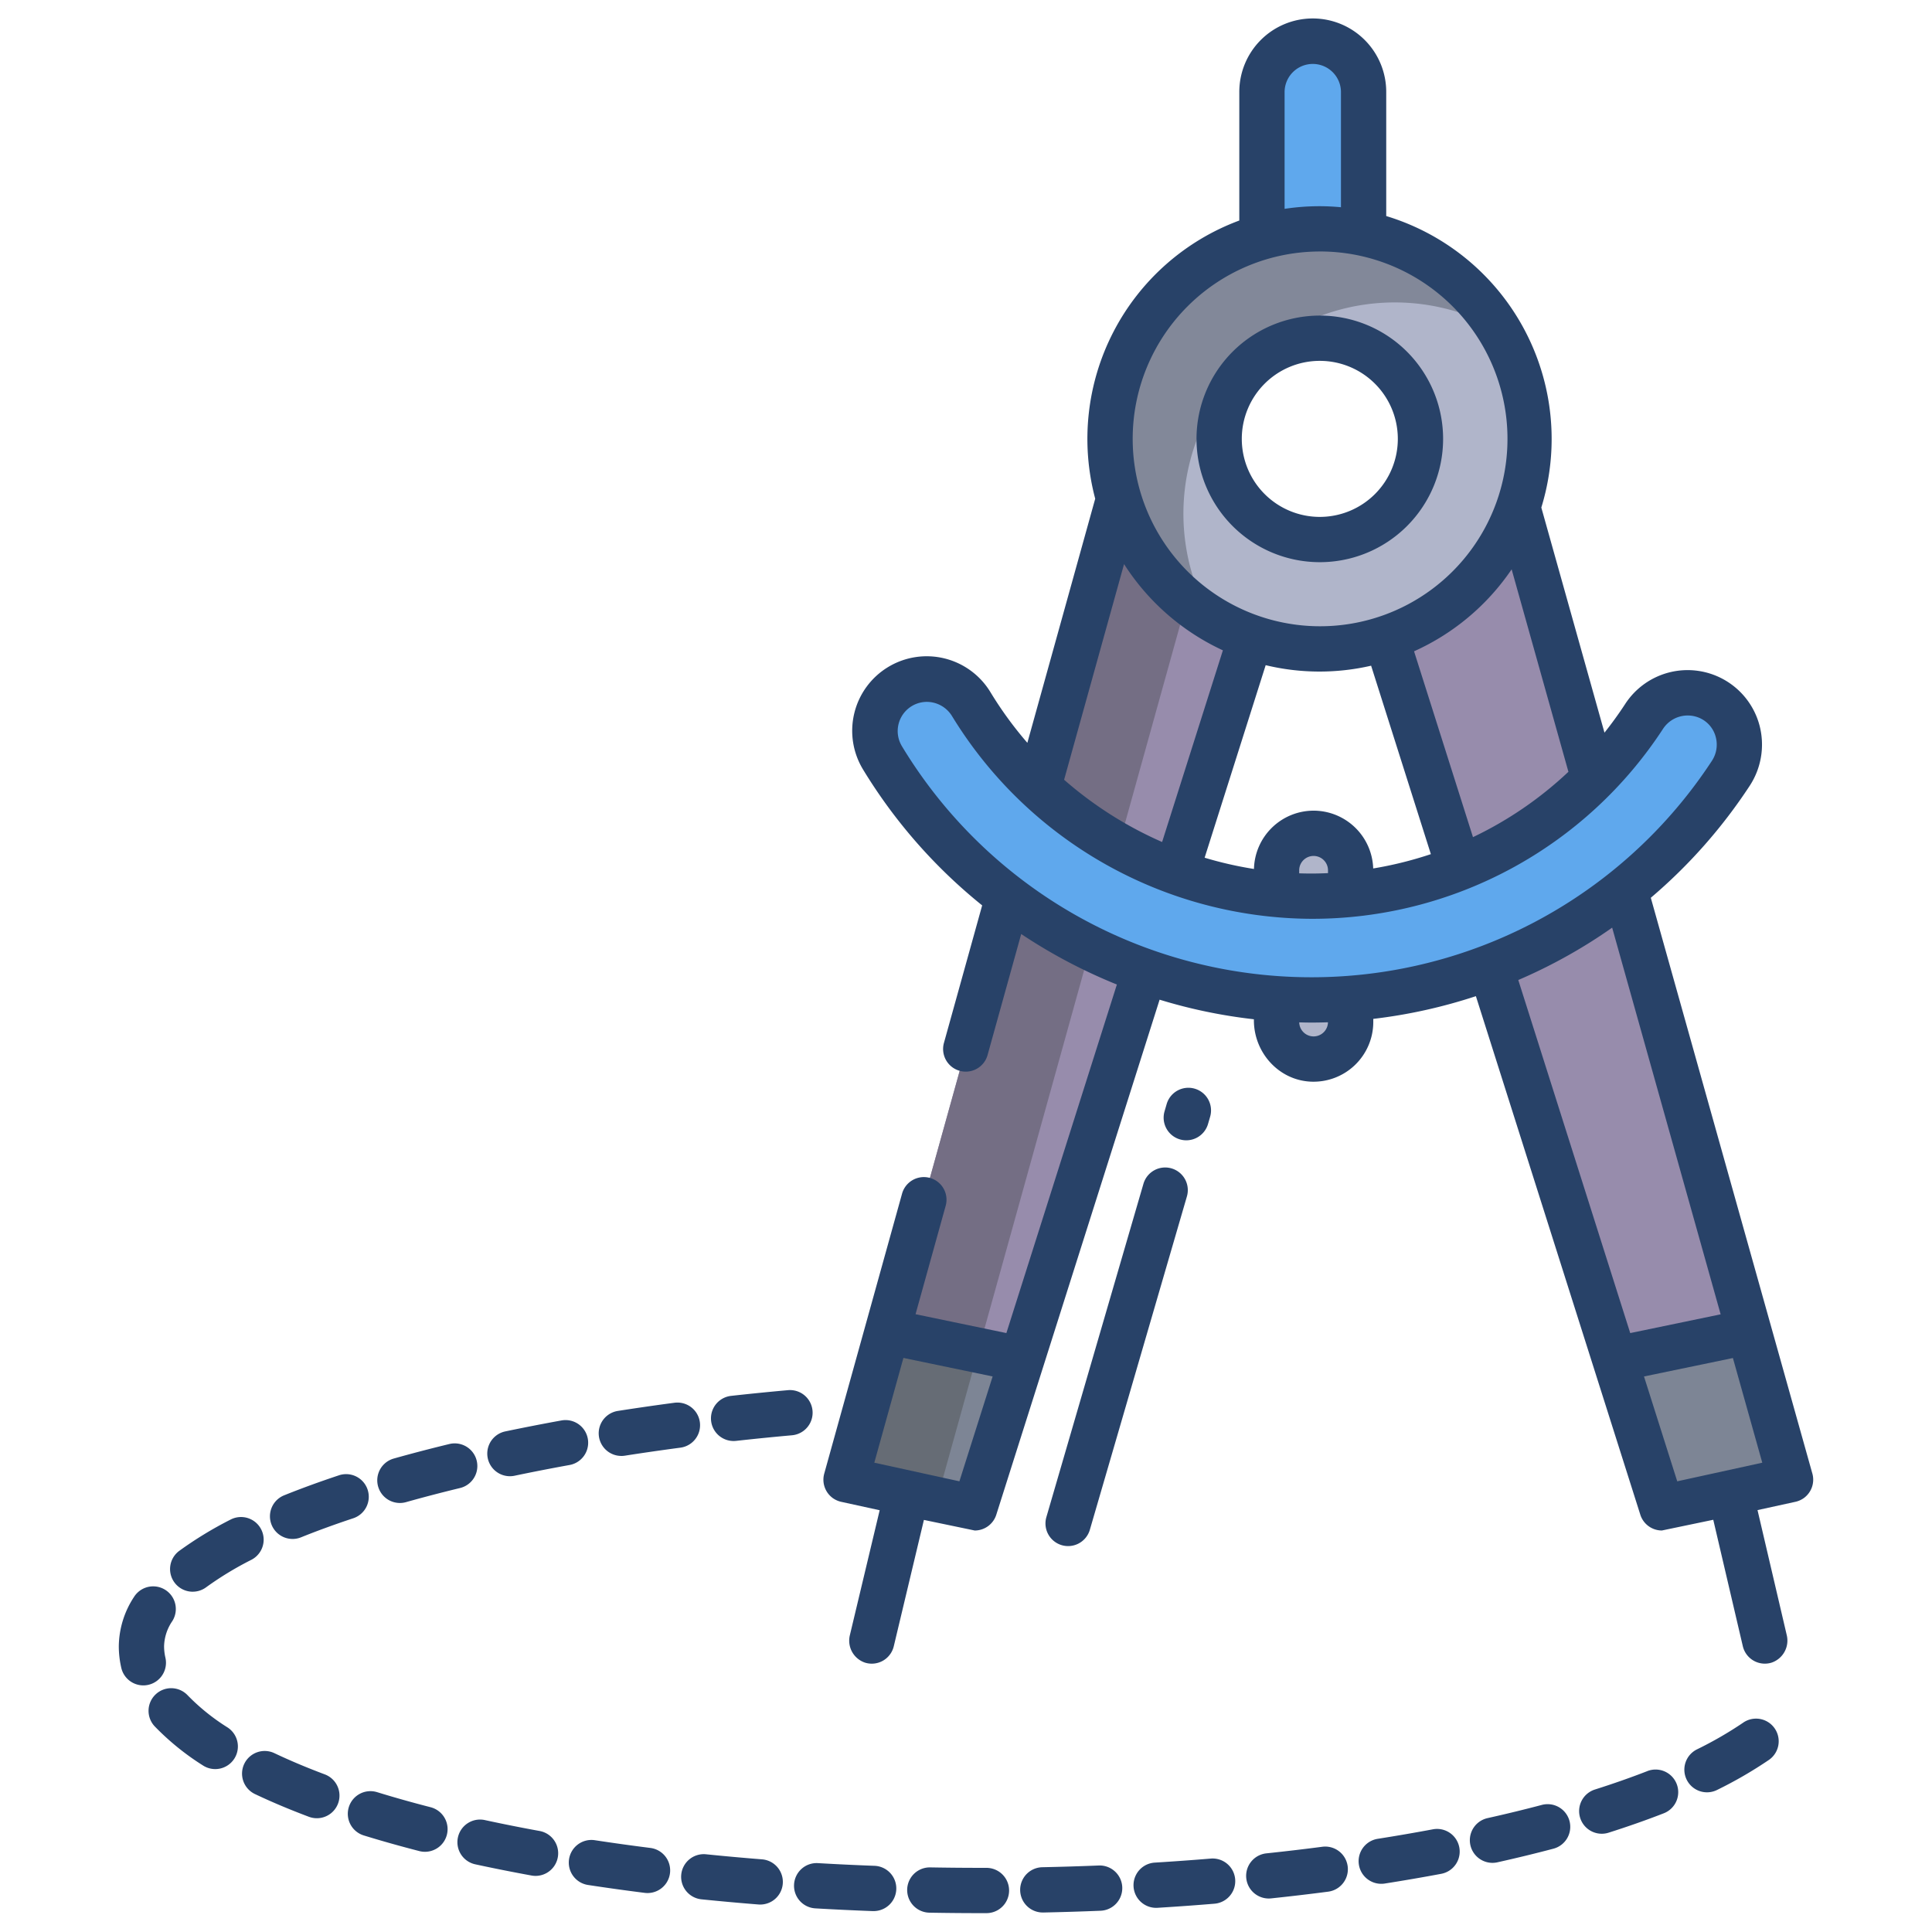 <svg id="Layer_1" height="512" viewBox="0 0 512 512" width="512" xmlns="http://www.w3.org/2000/svg" data-name="Layer 1"><path d="m463.51 352.87 11.01 39.26-34.1 7.46-12.47-39.34z" fill="#7d8595"/><path d="m357.42 14.96a13.456 13.456 0 0 0 -22.99 9.54v39.28l26.94.11v-39.39a13.461 13.461 0 0 0 -3.95-9.54z" fill="#5fa8ed"/><path d="m355.06 223.71a9.815 9.815 0 0 0 -16.76 6.94v40.19a9.82 9.82 0 1 0 19.64 0v-40.19a9.762 9.762 0 0 0 -2.88-6.94z" fill="#b0b5ca"/><path d="m235.13 352.85-10.92 39.28 34.1 7.46 12.48-39.34z" fill="#7d8595"/><path d="m402.2 134.4-34.87 34.7 60.62 191.15 35.56-7.38z" fill="#978cac"/><path d="m235.13 352.85 35.66 7.4 60.67-191.35-34.99-36.71z" fill="#978cac"/><path d="m316.258 152.951-19.788-20.761-61.34 220.66 24.165 5.015z" fill="#746e84"/><path d="m259.295 357.865-24.165-5.015-10.92 39.28 24.094 5.271z" fill="#666c75"/><path d="m460.95 197.33a13.872 13.872 0 0 1 -2.3 7.65 133.27 133.27 0 0 1 -28.01 30.79 130.1 130.1 0 0 1 -12.36 8.83 132.109 132.109 0 0 1 -60.34 19.98c-3.44.28-6.9.41-10.38.41q-4.65 0-9.24-.33a131.913 131.913 0 0 1 -34.91-7.28 133.858 133.858 0 0 1 -69.53-56.52 13.73 13.73 0 0 1 6.04-19.6l.01-.01a13.773 13.773 0 0 1 17.51 5.44 105.764 105.764 0 0 0 80.86 50.39q4.59.42 9.26.42c3.49 0 6.96-.17 10.38-.51a104.666 104.666 0 0 0 64.45-30.63 105.986 105.986 0 0 0 13.27-16.43 13.81 13.81 0 0 1 17.74-4.88 13.669 13.669 0 0 1 7.55 12.28z" fill="#5fa8ed"/><path d="m296.005 132.329a55.927 55.927 0 1 1 35.3 37.03 55.974 55.974 0 0 1 -35.3-37.03zm80.517-16.019a26.837 26.837 0 1 0 -26.832 26.9 26.876 26.876 0 0 0 26.832-26.9z" fill="#b0b5ca"/><path d="m316.005 152.329a56 56 0 0 1 81.948-64.483 56.04 56.04 0 1 0 -76.553 76.907 55.857 55.857 0 0 1 -5.395-12.424z" fill="#828899"/><g fill="#284268"><path d="m261.41 495h-1.229c-4.55 0-9.146-.041-13.662-.121a6 6 0 0 0 -.213 12c4.586.081 9.254.123 13.875.123h1.243a6 6 0 0 0 -.007-12z"/><path d="m306.392 505.6c.123 0 .248 0 .373-.012 5.05-.31 10.128-.675 15.092-1.087a6 6 0 0 0 -.991-11.959c-4.879.405-9.871.764-14.836 1.069a6 6 0 0 0 .362 11.989z"/><path d="m210.435 499.4a6 6 0 0 0 5.643 6.337c4.984.289 10.068.531 15.11.72h.229a6 6 0 0 0 .221-12c-4.961-.186-9.963-.425-14.867-.708a5.993 5.993 0 0 0 -6.336 5.651z"/><path d="m135.135 391.212a6.025 6.025 0 0 0 1.237-.129c4.717-.988 9.619-1.945 14.569-2.843a6 6 0 1 0 -2.142-11.808c-5.057.918-10.066 1.9-14.889 2.906a6 6 0 0 0 1.225 11.874z"/><path d="m150.805 492.7a6 6 0 0 0 5.025 6.837c4.891.747 9.943 1.451 15.017 2.091a6.1 6.1 0 0 0 .759.048 6 6 0 0 0 .744-11.953c-4.971-.628-9.92-1.317-14.708-2.048a6 6 0 0 0 -6.837 5.025z"/><path d="m105.979 398.306a6.016 6.016 0 0 0 1.63-.226c4.566-1.287 9.379-2.544 14.305-3.737a6 6 0 1 0 -2.825-11.663c-5.069 1.228-10.027 2.523-14.734 3.85a6 6 0 0 0 1.624 11.776z"/><path d="m180.539 496.765a6 6 0 0 0 5.362 6.577c4.948.5 10.021.963 15.078 1.364.162.013.322.019.481.019a6 6 0 0 0 .468-11.982c-4.969-.393-9.952-.844-14.812-1.339a6 6 0 0 0 -6.577 5.361z"/><path d="m164.662 385.843a6.167 6.167 0 0 0 .933-.072c4.819-.753 9.771-1.468 14.718-2.125a6 6 0 0 0 -1.58-11.9c-5.037.668-10.08 1.4-14.99 2.163a6 6 0 0 0 .919 11.929z"/><path d="m194.413 381.883a6.035 6.035 0 0 0 .668-.037c4.889-.542 9.87-1.042 14.807-1.485a6 6 0 0 0 -1.074-11.952c-5.019.451-10.085.959-15.056 1.51a6 6 0 0 0 .655 11.964z"/><path d="m350.423 489.413c-4.821.629-9.786 1.214-14.755 1.739a6 6 0 1 0 1.261 11.933c5.066-.535 10.128-1.131 15.045-1.773a6 6 0 1 0 -1.551-11.9z"/><path d="m276.293 494.833a6 6 0 0 0 .123 12h.129c5.042-.106 10.127-.263 15.114-.467a6 6 0 0 0 -.49-11.99c-4.908.198-9.913.352-14.876.457z"/><path d="m51.074 421.815a5.972 5.972 0 0 0 3.557-1.172 88.41 88.41 0 0 1 11.985-7.278 6 6 0 1 0 -5.486-10.673 100.41 100.41 0 0 0 -13.623 8.3 6 6 0 0 0 3.567 10.828z"/><path d="m49.751 449.293a6 6 0 1 0 -8.732 8.231 68.656 68.656 0 0 0 12.736 10.321 6 6 0 1 0 6.509-10.081 56.8 56.8 0 0 1 -10.513-8.471z"/><path d="m37.982 446.647a6.008 6.008 0 0 0 5.853-7.349 13.588 13.588 0 0 1 -.352-3.045 12.306 12.306 0 0 1 2.178-6.638 6 6 0 0 0 -10.134-6.428 24.227 24.227 0 0 0 -4.044 13.066 25.628 25.628 0 0 0 .658 5.74 6 6 0 0 0 5.841 4.654z"/><path d="m64.724 467.454a6 6 0 0 0 2.848 7.993c4.37 2.074 9.177 4.1 14.285 6.019a6 6 0 0 0 4.221-11.234c-4.8-1.8-9.292-3.694-13.361-5.626a6 6 0 0 0 -7.993 2.848z"/><path d="m408.573 478.33c-4.591 1.215-9.418 2.389-14.347 3.487a6 6 0 0 0 1.3 11.858 6.072 6.072 0 0 0 1.31-.145c5.083-1.133 10.065-2.345 14.809-3.6a6 6 0 1 0 -3.072-11.6z"/><path d="m461.979 456.511a100.572 100.572 0 0 1 -12.235 7.077 6 6 0 1 0 5.328 10.752 112.492 112.492 0 0 0 13.7-7.94 6 6 0 0 0 -6.8-9.889z"/><path d="m92.439 478.91a6 6 0 0 0 3.966 7.5c4.668 1.439 9.619 2.833 14.715 4.145a6 6 0 0 0 2.991-11.622c-4.914-1.264-9.682-2.607-14.171-3.991a6 6 0 0 0 -7.501 3.968z"/><path d="m77.54 407.84a6 6 0 0 0 2.239-.435c4.247-1.711 8.872-3.4 13.745-5.019a6 6 0 1 0 -3.784-11.386c-5.108 1.7-9.967 3.473-14.444 5.275a6 6 0 0 0 2.244 11.565z"/><path d="m436.5 469.388c-4.292 1.669-8.934 3.3-13.8 4.844a6 6 0 1 0 3.635 11.436c5.1-1.621 9.984-3.336 14.51-5.1a6 6 0 1 0 -4.349-11.183z"/><path d="m379.727 484.787c-4.736.889-9.652 1.736-14.612 2.516a6 6 0 1 0 1.867 11.854c5.075-.8 10.108-1.665 14.959-2.576a6 6 0 1 0 -2.214-11.794z"/><path d="m121.355 486.927a6 6 0 0 0 4.593 7.135c4.814 1.043 9.831 2.042 14.91 2.97a6.088 6.088 0 0 0 1.085.1 6 6 0 0 0 1.07-11.9c-4.951-.9-9.837-1.877-14.523-2.893a6 6 0 0 0 -7.135 4.588z"/><path d="m349.688 148.983a32.675 32.675 0 1 0 -32.6-32.675 32.677 32.677 0 0 0 32.6 32.675zm0-53.35a20.675 20.675 0 1 1 -20.6 20.675 20.664 20.664 0 0 1 20.6-20.675z"/><path d="m312.7 301.954a6 6 0 0 0 7.438-4.084l.559-1.92a6 6 0 0 0 -11.522-3.355l-.559 1.921a6 6 0 0 0 4.084 7.438z"/><path d="m310.462 309.635a6 6 0 0 0 -7.438 4.083l-25.724 88.332a6 6 0 1 0 11.522 3.355l25.719-88.332a6 6 0 0 0 -4.079-7.438z"/><path d="m220.689 397a6.2 6.2 0 0 0 2.373 1.029l10.06 2.2-7.885 33.057a6.14 6.14 0 0 0 4.014 7.335 6.067 6.067 0 0 0 1.778.269 6 6 0 0 0 5.831-4.61l7.986-33.485 13.468 2.805a6 6 0 0 0 5.716-4.188l43.278-136.485a138.081 138.081 0 0 0 24.987 5.191v.268c0 8.508 6.525 15.84 15.023 16.259a15.837 15.837 0 0 0 16.617-15.8v-.831a138.421 138.421 0 0 0 27.193-6.02l43.572 137.414a6 6 0 0 0 5.716 4.188l13.618-2.838 7.829 33.492a6 6 0 0 0 5.838 4.636 6.076 6.076 0 0 0 1.794-.274 6.165 6.165 0 0 0 4-7.334l-7.734-33.086 9.921-2.171a6.178 6.178 0 0 0 2.371-1.031 6.02 6.02 0 0 0 2.242-6.477l-42.814-152.591a138.717 138.717 0 0 0 26.185-29.645 19.927 19.927 0 0 0 2.608-16.09 19.722 19.722 0 0 0 -35.632-5.547q-2.56 3.909-5.44 7.52l-16.737-59.652a61.727 61.727 0 0 0 -41.1-77.254v-32.754a19.469 19.469 0 1 0 -38.937 0v33.94a61.717 61.717 0 0 0 -38.185 73.723l-17.982 64.694a98.744 98.744 0 0 1 -9.7-13.29 19.748 19.748 0 1 0 -33.814 20.408 138.691 138.691 0 0 0 31.537 35.962l-10.132 36.452a6 6 0 0 0 11.562 3.214l8.916-32.078a140.883 140.883 0 0 0 25.354 13.385l-29.284 92.369-24.071-5 7.97-28.675a6 6 0 1 0 -11.561-3.214l-20.606 74.134a6.014 6.014 0 0 0 2.257 6.476zm127.426-122.339a3.818 3.818 0 0 1 -3.81-3.723c1.086.026 2.171.054 3.26.054 1.457 0 2.911-.032 4.362-.077a3.819 3.819 0 0 1 -3.812 3.746zm118.907 112.971-22.536 4.932-8.81-27.785 23.562-4.889zm-11.033-39.323-23.959 4.971-29.669-93.567a138.17 138.17 0 0 0 19.12-10.04q2.935-1.851 5.757-3.836zm-40.34-143.776a98.723 98.723 0 0 1 -25.294 17.319l-15.616-49.252a61.938 61.938 0 0 0 25.861-21.718zm-67.534 10.3a15.829 15.829 0 0 0 -15.8 15.452 98.84 98.84 0 0 1 -13.076-2.984l16.179-51.023a60.954 60.954 0 0 0 27.942.139l15.835 49.939a99.13 99.13 0 0 1 -15.284 3.793 15.828 15.828 0 0 0 -15.796-15.317zm3.82 15.82v.737c-1.452.063-2.908.107-4.37.107q-1.638 0-3.27-.056v-.788a3.82 3.82 0 1 1 7.64 0zm-11.504-206.153a7.469 7.469 0 1 1 14.937 0v30.419c-1.872-.173-3.764-.273-5.68-.273a61.574 61.574 0 0 0 -9.257.7zm9.257 42.142a49.662 49.662 0 1 1 -49.514 49.662 49.644 49.644 0 0 1 49.514-49.658zm-51.8 82.85a61.948 61.948 0 0 0 26.19 22.852l-16.107 50.794a100.9 100.9 0 0 1 -25.971-16.496zm-58.873 48.255a7.74 7.74 0 0 1 6.6-11.743 7.864 7.864 0 0 1 6.7 3.8 112.205 112.205 0 0 0 95.25 53.689 110.947 110.947 0 0 0 93.115-50.282 7.821 7.821 0 0 1 10.028-2.8 7.6 7.6 0 0 1 3.976 4.878 7.816 7.816 0 0 1 -1.046 6.392 126.827 126.827 0 0 1 -214.627-3.935zm.4 162.118 23.646 4.909-8.81 27.786-22.551-4.932z"/></g></svg>